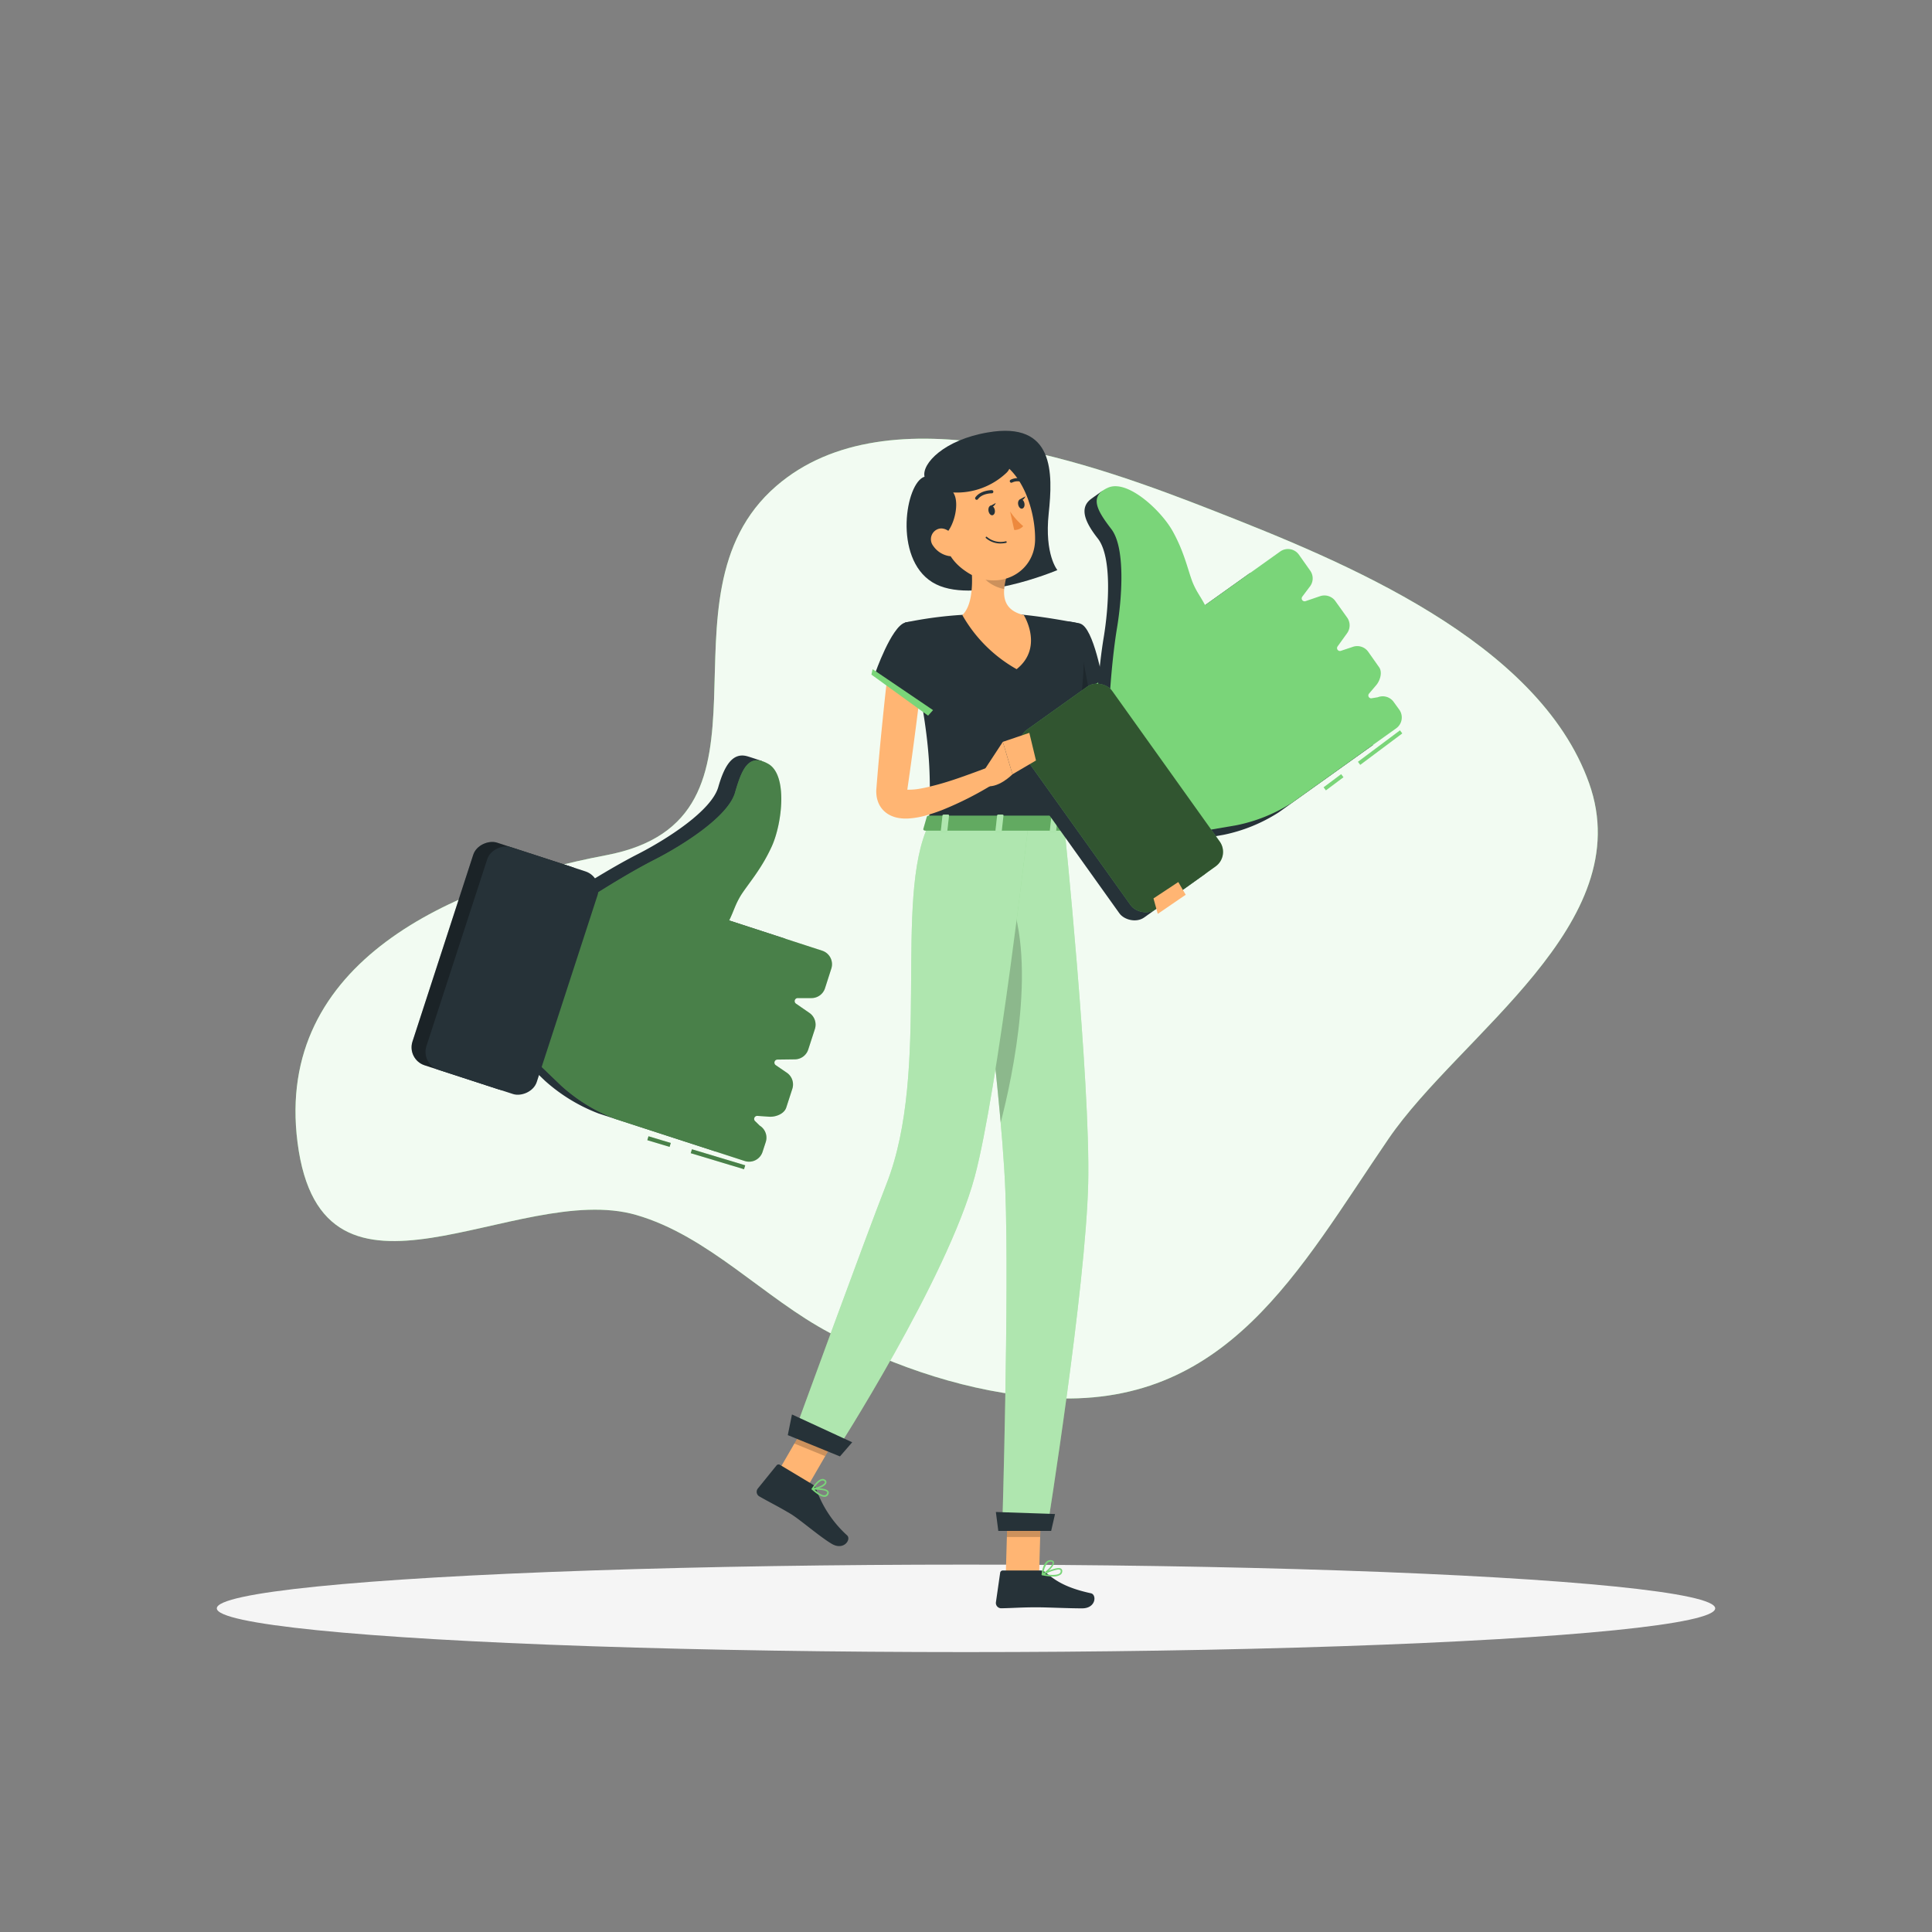<svg xmlns="http://www.w3.org/2000/svg" viewBox="0 0 500 500"><rect x="0" y="0" width="500" height="500" fill="#808080" stroke="none"/><g id="freepik--background-simple--inject-1"><path d="M164.61,314.42c18.72,5.39,33.17,21.57,50.17,30.54s36.4,15.46,55.65,16.77c47.11,3.22,65.7-33.1,88.91-67,18.46-27,64.89-55.67,51.91-92.06-13.14-36.85-63.81-57.43-97-70.44-30.66-12-84.15-31.7-113.35-6.45-33.34,28.81,5.1,86.26-44.09,95.56C117.52,228.77,71,248.76,77,295.67,83.36,345.4,133.71,305.51,164.61,314.42Z" style="fill:#7AD579"></path><path d="M164.61,314.42c18.72,5.39,33.17,21.57,50.17,30.54s36.4,15.46,55.65,16.77c47.11,3.22,65.7-33.1,88.91-67,18.46-27,64.89-55.67,51.91-92.06-13.14-36.85-63.81-57.43-97-70.44-30.66-12-84.15-31.7-113.35-6.45-33.34,28.81,5.1,86.26-44.09,95.56C117.52,228.77,71,248.76,77,295.67,83.36,345.4,133.71,305.51,164.61,314.42Z" style="fill:#fff;opacity:0.9"></path></g><g id="freepik--Shadow--inject-1"><ellipse id="freepik--path--inject-1" cx="250" cy="416.24" rx="193.89" ry="11.32" style="fill:#f5f5f5"></ellipse></g><g id="freepik--Upvote--inject-1"><rect x="98.59" y="235.01" width="60.59" height="30.03" rx="4.88" transform="translate(-148.74 295.24) rotate(-71.98)" style="fill:#263238"></rect><rect x="98.59" y="235.01" width="60.59" height="30.03" rx="4.88" transform="translate(-148.74 295.24) rotate(-71.98)" style="opacity:0.3"></rect><path d="M203.14,242.91l-18.77-6.11.72.23c1.3-2.68.82-4.32,2.38-6.86,2-3.09,5.29-6.73,7.95-12.61,2-4.4,1.74-20.62,1.74-20.62s-3.27-1.1-3.88-1.25c-3.79-1-5.87,2.69-7.39,8-1.77,6.17-13.42,13.57-20.9,17.39s-16.17,9.46-16.22,9.5h0L135.09,274h0l5.9,5.66a44.4,44.4,0,0,0,14,8.54L185.21,298Z" style="fill:#263238"></path><path d="M215.14,250.68a3.68,3.68,0,0,0-2.36-4.64l-24.07-7.82v0c1.3-2.68,1.54-4.08,3.1-6.62,2-3.09,5.29-6.73,7.95-12.61s4.14-18.4-.92-21.29-6.85,1.26-8.62,7.44-13.41,13.57-20.9,17.39S153.16,232,153.11,232h0L139.43,275.4h0l5.9,5.66a44.54,44.54,0,0,0,14,8.55l33.38,10.85a3.67,3.67,0,0,0,4.64-2.36l.82-2.52a3.67,3.67,0,0,0-1.56-4.27l-1.12-1.1a.79.79,0,0,1,.52-1.42l2.87.2c1.72.17,4-.65,4.58-2.29l1.59-4.9a3.68,3.68,0,0,0-1.51-4.24l-2.78-1.9a.79.79,0,0,1,.44-1.44l4.52-.06a3.68,3.68,0,0,0,3.45-2.54l1.72-5.3a3.69,3.69,0,0,0-1.4-4.17L206,259.74a.79.79,0,0,1,.45-1.44l3.4,0a3.69,3.69,0,0,0,3.66-2.54Z" style="fill:#7AD579"></path><path d="M215.14,250.68a3.68,3.68,0,0,0-2.36-4.64l-24.07-7.82v0c1.3-2.68,1.54-4.08,3.1-6.62,2-3.09,5.29-6.73,7.95-12.61s4.14-18.4-.92-21.29-6.85,1.26-8.62,7.44-13.41,13.57-20.9,17.39S153.16,232,153.11,232h0L139.43,275.4h0l5.9,5.66a44.54,44.54,0,0,0,14,8.55l33.38,10.85a3.67,3.67,0,0,0,4.64-2.36l.82-2.52a3.67,3.67,0,0,0-1.56-4.27l-1.12-1.1a.79.79,0,0,1,.52-1.42l2.87.2c1.72.17,4-.65,4.58-2.29l1.59-4.9a3.68,3.68,0,0,0-1.51-4.24l-2.78-1.9a.79.79,0,0,1,.44-1.44l4.52-.06a3.68,3.68,0,0,0,3.45-2.54l1.72-5.3a3.69,3.69,0,0,0-1.4-4.17L206,259.74a.79.79,0,0,1,.45-1.44l3.4,0a3.69,3.69,0,0,0,3.66-2.54Z" style="opacity:0.4"></path><rect x="102.21" y="236.18" width="60.59" height="30.03" rx="4.88" transform="translate(-147.36 299.49) rotate(-71.98)" style="fill:#263238"></rect><rect x="170.03" y="292.42" width="1.06" height="6.02" transform="translate(-161.49 373.62) rotate(-73.25)" style="fill:#7AD579"></rect><rect x="170.03" y="292.42" width="1.06" height="6.02" transform="translate(-161.49 373.62) rotate(-73.25)" style="opacity:0.4"></rect><rect x="185.29" y="292.83" width="1.06" height="14.4" transform="translate(-155.04 391.48) rotate(-73.25)" style="fill:#7AD579"></rect><rect x="185.29" y="292.83" width="1.06" height="14.4" transform="translate(-155.04 391.48) rotate(-73.25)" style="opacity:0.4"></rect></g><g id="freepik--Character--inject-1"><path d="M239.27,123.37c-4.9,1.51-8.13,21,2,27.3s32.38-3.13,32.38-3.13-3.37-4-2.25-14.63c1.1-10.41,1.55-24-15.75-21C244.37,113.81,238.49,120,239.27,123.37Z" style="fill:#263238"></path><path d="M282.31,171.34c.23,2.44.52,5.11.89,7.66s.75,5.15,1.26,7.69a99,99,0,0,0,4,14.84l.67,1.76c.12.32.2.48.3.72s.23.46.35.7a26.08,26.08,0,0,0,1.87,2.95,72.25,72.25,0,0,0,4.86,5.9c1.73,1.94,3.54,3.85,5.41,5.72s3.77,3.76,5.66,5.59l-2.68,3.45a113.84,113.84,0,0,1-13.15-10,64.48,64.48,0,0,1-6-6,30.21,30.21,0,0,1-2.74-3.65c-.21-.36-.42-.69-.62-1.07s-.43-.8-.55-1.1l-.88-2a72.13,72.13,0,0,1-2.92-8c-.86-2.68-1.5-5.4-2.11-8.12s-1.11-5.45-1.5-8.19-.73-5.45-.89-8.37Z" style="fill:#ffb573"></path><path d="M279.52,161.39c3.55.9,6,15.52,6,15.52L272,186.15s-5.59-17.33-2.86-21.23C272,160.85,274.33,160.07,279.52,161.39Z" style="fill:#263238"></path><polygon points="279.2 164.65 281.93 179.39 276.42 183.12 279.2 164.65" style="opacity:0.2"></polygon><polygon points="271.22 187.65 286.49 176.71 286.18 175.3 270.19 186.05 271.22 187.65" style="fill:#7AD579"></polygon><polygon points="260.3 407.44 268.92 407.44 269.49 387.48 260.87 387.48 260.3 407.44" style="fill:#ffb573"></polygon><polygon points="200.69 382.04 208.67 385.29 218.78 367.86 210.8 364.6 200.69 382.04" style="fill:#ffb573"></polygon><path d="M210.17,384.1l-8.32-5a.67.67,0,0,0-.89.16l-4.86,6a1.37,1.37,0,0,0,.4,2c2.93,1.68,4.43,2.34,8.09,4.51,2.26,1.34,7.55,5.93,10.66,7.77s5.1-1.12,4-2.17a29.59,29.59,0,0,1-8.08-12.17A2.17,2.17,0,0,0,210.17,384.1Z" style="fill:#263238"></path><path d="M269.21,406.44h-9.68a.68.68,0,0,0-.69.59l-1.1,7.66a1.38,1.38,0,0,0,1.38,1.53c3.37-.06,5-.25,9.26-.25,2.62,0,8,.27,11.66.27s3.81-3.58,2.3-3.9c-6.75-1.46-9.41-3.46-11.69-5.37A2.21,2.21,0,0,0,269.21,406.44Z" style="fill:#263238"></path><g style="opacity:0.2"><polygon points="269.49 387.48 269.19 397.77 260.57 397.77 260.87 387.48 269.49 387.48"></polygon><polygon points="210.8 364.61 218.78 367.87 213.56 376.85 205.58 373.59 210.8 364.61"></polygon></g><path d="M279.52,161.39s4.1,1.44-4.12,52h-35c.59-14.25.61-23-6.2-52.27a102.59,102.59,0,0,1,14.86-2,112.37,112.37,0,0,1,15.9,0C271.77,159.8,279.52,161.39,279.52,161.39Z" style="fill:#263238"></path><path d="M250.63,141.28c1,5.12,2,14.49-1.58,17.9a37,37,0,0,0,14.05,14c7.1-5.67,1.85-14,1.85-14-5.71-1.36-5.56-5.59-4.57-9.57Z" style="fill:#ffb573"></path><path d="M254.6,144.68l5.78,4.93a16.5,16.5,0,0,0-.49,2.82c-2.18-.31-5.61-2.17-6.07-4.54C253.6,146.77,254.42,145.21,254.6,144.68Z" style="opacity:0.2"></path><path d="M242.05,133.07c2.37,8.22,3.19,11.75,8.35,15.09,7.76,5,17.34.33,17.48-8.44.13-7.88-3.76-20-12.65-21.5A11.67,11.67,0,0,0,242.05,133.07Z" style="fill:#ffb573"></path><path d="M246.68,127.45c2.06,2.94-.21,11-3.59,11.76-2.71.56-4.18-3.91-4.66-5.71a3.47,3.47,0,0,1-.07-1.4l.89-5.82a3.49,3.49,0,0,1,1.17-2.12l6.35-5.48a3.47,3.47,0,0,1,1.71-.8l9-1.49a3.48,3.48,0,0,1,1.94.23h0a3.49,3.49,0,0,1,1,5.79A18.71,18.71,0,0,1,246.68,127.45Z" style="fill:#263238"></path><path d="M275.4,213.41s6.8,66.39,6.23,92.68C281,333.43,271,395.78,271,395.78H259.37s1.84-60.76.81-87.61c-1.12-29.27-10.42-94.76-10.42-94.76Z" style="fill:#7AD579"></path><path d="M275.4,213.41s6.8,66.39,6.23,92.68C281,333.43,271,395.78,271,395.78H259.37s1.84-60.76.81-87.61c-1.12-29.27-10.42-94.76-10.42-94.76Z" style="fill:#fff;opacity:0.4"></path><polygon points="258.36 396.2 272.04 396.2 273.04 391.83 257.73 391.3 258.36 396.2" style="fill:#263238"></polygon><path d="M260.3,229.93c8.6,17.29,1.72,48.85-1.32,60.58-1.56-17.63-4.18-39.18-6.23-55C254.05,226.55,256.33,222,260.3,229.93Z" style="opacity:0.2"></path><path d="M266.15,213.41s-7.93,69-13.91,91.18c-7.11,26.31-36,71.2-36,71.2l-10.89-4.44s18.65-51.11,24.09-65c11.6-29.58,1.67-73.67,10.94-93Z" style="fill:#7AD579"></path><path d="M266.15,213.41s-7.93,69-13.91,91.18c-7.11,26.31-36,71.2-36,71.2l-10.89-4.44s18.65-51.11,24.09-65c11.6-29.58,1.67-73.67,10.94-93Z" style="fill:#fff;opacity:0.4"></path><polygon points="203.88 371.41 217.38 376.92 220.55 373.26 204.96 366.06 203.88 371.41" style="fill:#263238"></polygon><path d="M255.84,132.33c.15.67.63,1.14,1.07,1s.68-.73.53-1.41-.63-1.15-1.07-1.05S255.69,131.65,255.84,132.33Z" style="fill:#263238"></path><path d="M263.51,130.62c.15.68.63,1.15,1.07,1s.68-.73.53-1.41-.63-1.15-1.07-1S263.36,129.94,263.51,130.62Z" style="fill:#263238"></path><path d="M263.85,129.29l1.52-.83S264.82,129.92,263.85,129.29Z" style="fill:#263238"></path><path d="M261.41,132.37a18.49,18.49,0,0,0,3.39,3.79,3,3,0,0,1-2.32,1Z" style="fill:#ed893e"></path><path d="M259.37,140.63a6.27,6.27,0,0,0,1-.14.22.22,0,0,0,.16-.25.2.2,0,0,0-.24-.15,5.51,5.51,0,0,1-4.86-1.13.19.19,0,0,0-.28,0,.21.21,0,0,0,0,.29A5.67,5.67,0,0,0,259.37,140.63Z" style="fill:#263238"></path><path d="M241.51,141.27a6.24,6.24,0,0,0,4,2.62c2.16.4,3-1.58,2.28-3.51-.69-1.74-2.64-4-4.73-3.56A2.81,2.81,0,0,0,241.51,141.27Z" style="fill:#ffb573"></path><path d="M252.64,129.33a.42.42,0,0,0,.46-.15c1.11-1.53,3.54-1.51,3.56-1.51a.41.41,0,0,0,.42-.4.42.42,0,0,0-.4-.42c-.12,0-2.89,0-4.24,1.85a.4.4,0,0,0,.09.57A.24.24,0,0,0,252.64,129.33Z" style="fill:#263238"></path><path d="M265.1,125a.42.42,0,0,0,.34-.22.41.41,0,0,0-.18-.55,4,4,0,0,0-3.72-.06.4.4,0,0,0-.15.56.41.41,0,0,0,.55.15,3.2,3.2,0,0,1,2.95.08A.39.39,0,0,0,265.1,125Z" style="fill:#263238"></path><path d="M213.48,387.37l.1,0a1.15,1.15,0,0,0,.85-.76.7.7,0,0,0-.06-.7c-.63-.9-3.74-.79-4.09-.77a.21.21,0,0,0-.19.13.2.2,0,0,0,0,.22C210.94,386.24,212.41,387.49,213.48,387.37Zm-2.69-1.86c1.24,0,2.92.14,3.25.61a.29.29,0,0,1,0,.31.75.75,0,0,1-.55.52C212.92,387.08,211.93,386.54,210.79,385.51Z" style="fill:#7AD579"></path><path d="M210.6,385.51c1.06-.12,3-.85,3.25-1.7a.72.72,0,0,0-.3-.84,1.06,1.06,0,0,0-.88-.2c-1.23.23-2.51,2.36-2.56,2.45a.18.18,0,0,0,0,.2.18.18,0,0,0,.17.11Zm2.21-2.35a.63.63,0,0,1,.49.14c.21.16.2.28.17.38-.2.57-1.76,1.27-2.8,1.41.47-.68,1.34-1.78,2.08-1.92Z" style="fill:#7AD579"></path><path d="M272.45,408a3.31,3.31,0,0,0,2.09-.53,1.17,1.17,0,0,0,.37-1,.69.69,0,0,0-.35-.54c-1.06-.58-4.49,1.17-4.88,1.38a.2.2,0,0,0-.11.21.21.21,0,0,0,.16.17A15.33,15.33,0,0,0,272.45,408Zm1.53-1.79a.8.8,0,0,1,.38.08.24.24,0,0,1,.14.22.74.74,0,0,1-.23.65c-.53.47-1.95.55-3.86.24A11.17,11.17,0,0,1,274,406.16Z" style="fill:#7AD579"></path><path d="M269.77,407.64a.15.15,0,0,0,.09,0c1-.46,3.06-2.32,2.9-3.3,0-.23-.2-.51-.77-.57a1.44,1.44,0,0,0-1.13.35c-1.08.9-1.28,3.22-1.29,3.32a.21.21,0,0,0,.09.18A.15.15,0,0,0,269.77,407.64Zm2.06-3.49H272c.37,0,.4.19.41.24.09.59-1.29,2.05-2.34,2.68a4.85,4.85,0,0,1,1.1-2.66A1.13,1.13,0,0,1,271.83,404.15Z" style="fill:#7AD579"></path><path d="M256.18,131l1.52-.83S257.15,131.63,256.18,131Z" style="fill:#263238"></path><path d="M239.87,211.35l-.9,3.14c-.12.24.17.49.57.49h36c.32,0,.58-.16.6-.35l.31-3.14c0-.21-.25-.4-.59-.4H240.44A.65.65,0,0,0,239.87,211.35Z" style="fill:#7AD579"></path><path d="M239.87,211.35l-.9,3.14c-.12.24.17.49.57.49h36c.32,0,.58-.16.6-.35l.31-3.14c0-.21-.25-.4-.59-.4H240.44A.65.65,0,0,0,239.87,211.35Z" style="opacity:0.2"></path><path d="M244.75,215.32h-.95c-.19,0-.34-.1-.32-.22l.44-4.07c0-.12.18-.22.37-.22h1c.19,0,.33.1.32.22l-.45,4.07C245.1,215.22,244.93,215.32,244.75,215.32Z" style="fill:#7AD579"></path><path d="M244.75,215.32h-.95c-.19,0-.34-.1-.32-.22l.44-4.07c0-.12.18-.22.37-.22h1c.19,0,.33.1.32.22l-.45,4.07C245.1,215.22,244.93,215.32,244.75,215.32Z" style="fill:#fff;opacity:0.4"></path><path d="M272.9,215.32H272c-.19,0-.33-.1-.32-.22l.45-4.07c0-.12.18-.22.37-.22h.94c.19,0,.34.1.32.22l-.44,4.07C273.26,215.22,273.09,215.32,272.9,215.32Z" style="fill:#7AD579"></path><path d="M272.9,215.32H272c-.19,0-.33-.1-.32-.22l.45-4.07c0-.12.18-.22.37-.22h.94c.19,0,.34.1.32.22l-.44,4.07C273.26,215.22,273.09,215.32,272.9,215.32Z" style="fill:#fff;opacity:0.4"></path><path d="M258.88,215.32h-.95c-.19,0-.33-.1-.32-.22l.45-4.07c0-.12.18-.22.37-.22h.95c.18,0,.33.1.32.22l-.45,4.07C259.24,215.22,259.07,215.32,258.88,215.32Z" style="fill:#7AD579"></path><path d="M258.88,215.32h-.95c-.19,0-.33-.1-.32-.22l.45-4.07c0-.12.18-.22.37-.22h.95c.18,0,.33.1.32.22l-.45,4.07C259.24,215.22,259.07,215.32,258.88,215.32Z" style="fill:#fff;opacity:0.4"></path><rect x="273.12" y="180.05" width="28.34" height="57.17" rx="4.61" transform="translate(-67.75 205.78) rotate(-35.53)" style="fill:#263238"></rect><path d="M323.52,148.29l-15.16,10.82.58-.42c-1.31-2.49-2.82-3-3.87-5.65-1.22-3.26-2.15-7.78-5.12-13.1-2.22-4-14.67-12.88-14.67-12.88s-2.67,1.87-3.13,2.24c-2.85,2.34-1.25,6,2,10.11,3.7,4.8,2.78,17.79,1.48,25.61s-1.88,17.58-1.88,17.63h0L309,217.36h0l7.6-1.3a41.82,41.82,0,0,0,14.31-5.81l24.44-17.45Z" style="fill:#263238"></path><path d="M336.15,143.54a3.47,3.47,0,0,0-4.85-.8l-19.43,13.87h0c-1.31-2.49-2.24-3.46-3.29-6.07-1.22-3.26-2.14-7.78-5.11-13.1S291.81,124,286.78,126.2s-2.88,5.91.82,10.71,2.78,17.79,1.48,25.61-1.88,17.57-1.88,17.63h0l25.26,34.71h0l7.59-1.3a41.92,41.92,0,0,0,14.32-5.81l26.95-19.25a3.46,3.46,0,0,0,.81-4.84l-1.45-2a3.48,3.48,0,0,0-4.12-1.21l-1.46.24a.74.74,0,0,1-.79-1.19l1.76-2.07c1.09-1.21,1.78-3.44.83-4.77l-2.82-4a3.48,3.48,0,0,0-4.07-1.22l-3,1a.75.75,0,0,1-.85-1.14l2.49-3.46a3.48,3.48,0,0,0,0-4l-3.06-4.28a3.48,3.48,0,0,0-3.95-1.27l-3.78,1.29a.75.75,0,0,1-.84-1.15l1.93-2.57a3.45,3.45,0,0,0,.12-4.19Z" style="fill:#7AD579"></path><rect x="276.04" y="177.96" width="28.34" height="57.17" rx="4.61" transform="translate(-66 207.08) rotate(-35.53)" style="fill:#7AD579"></rect><rect x="276.04" y="177.96" width="28.34" height="57.17" rx="4.61" transform="translate(-66 207.08) rotate(-35.53)" style="opacity:0.6"></rect><rect x="342.28" y="201.96" width="5.68" height="1" transform="translate(-52.51 247.07) rotate(-36.8)" style="fill:#7AD579"></rect><rect x="350.37" y="192.96" width="13.59" height="1" transform="translate(-44.72 252.45) rotate(-36.79)" style="fill:#7AD579"></rect><polygon points="304.94 228.27 298.52 232.51 299.63 236.51 306.86 231.56 304.94 228.27" style="fill:#ffb573"></polygon><path d="M254.42,199.77l5.11-7.79,2.5,8.4s-3.88,4-7.32,2.94Z" style="fill:#ffb573"></path><path d="M238.86,172.52c-.52,5.19-1.15,10.38-1.82,15.56s-1.37,10.36-2.12,15.53l-.14,1-.05.33a.27.27,0,0,0,0,.1c0,.05,0,0-.07-.11a1.25,1.25,0,0,0-.29-.45.82.82,0,0,0-.37-.27c-.06,0-.09,0,0,0a2.77,2.77,0,0,0,.93.16,15.9,15.9,0,0,0,3.14-.26c1.14-.19,2.33-.47,3.52-.78,2.39-.6,4.81-1.37,7.22-2.22s4.84-1.74,7.21-2.65l2,3.87a87,87,0,0,1-14.38,7.38c-1.29.49-2.61.94-4,1.33a21.38,21.38,0,0,1-4.6.79,11,11,0,0,1-3-.24,7.47,7.47,0,0,1-1.82-.68,6.25,6.25,0,0,1-3.08-3.68,7.22,7.22,0,0,1-.35-2,6.36,6.36,0,0,1,0-.88l.05-.65.08-1q.63-7.81,1.43-15.6c.52-5.2,1.07-10.39,1.74-15.57Z" style="fill:#ffb573"></path><path d="M234.19,161.14c-3.51,1.07-7.72,13.14-7.72,13.14l13.6,9.73s5-10.08,3.49-14.61C242,164.67,238.19,159.92,234.19,161.14Z" style="fill:#263238"></path><polygon points="240.19 185.21 225.52 174.59 225.83 173.18 241.47 183.78 240.19 185.21" style="fill:#7AD579"></polygon><polygon points="266.39 189.66 268.11 196.81 262.03 200.38 259.53 191.99 266.39 189.66" style="fill:#ffb573"></polygon></g></svg>